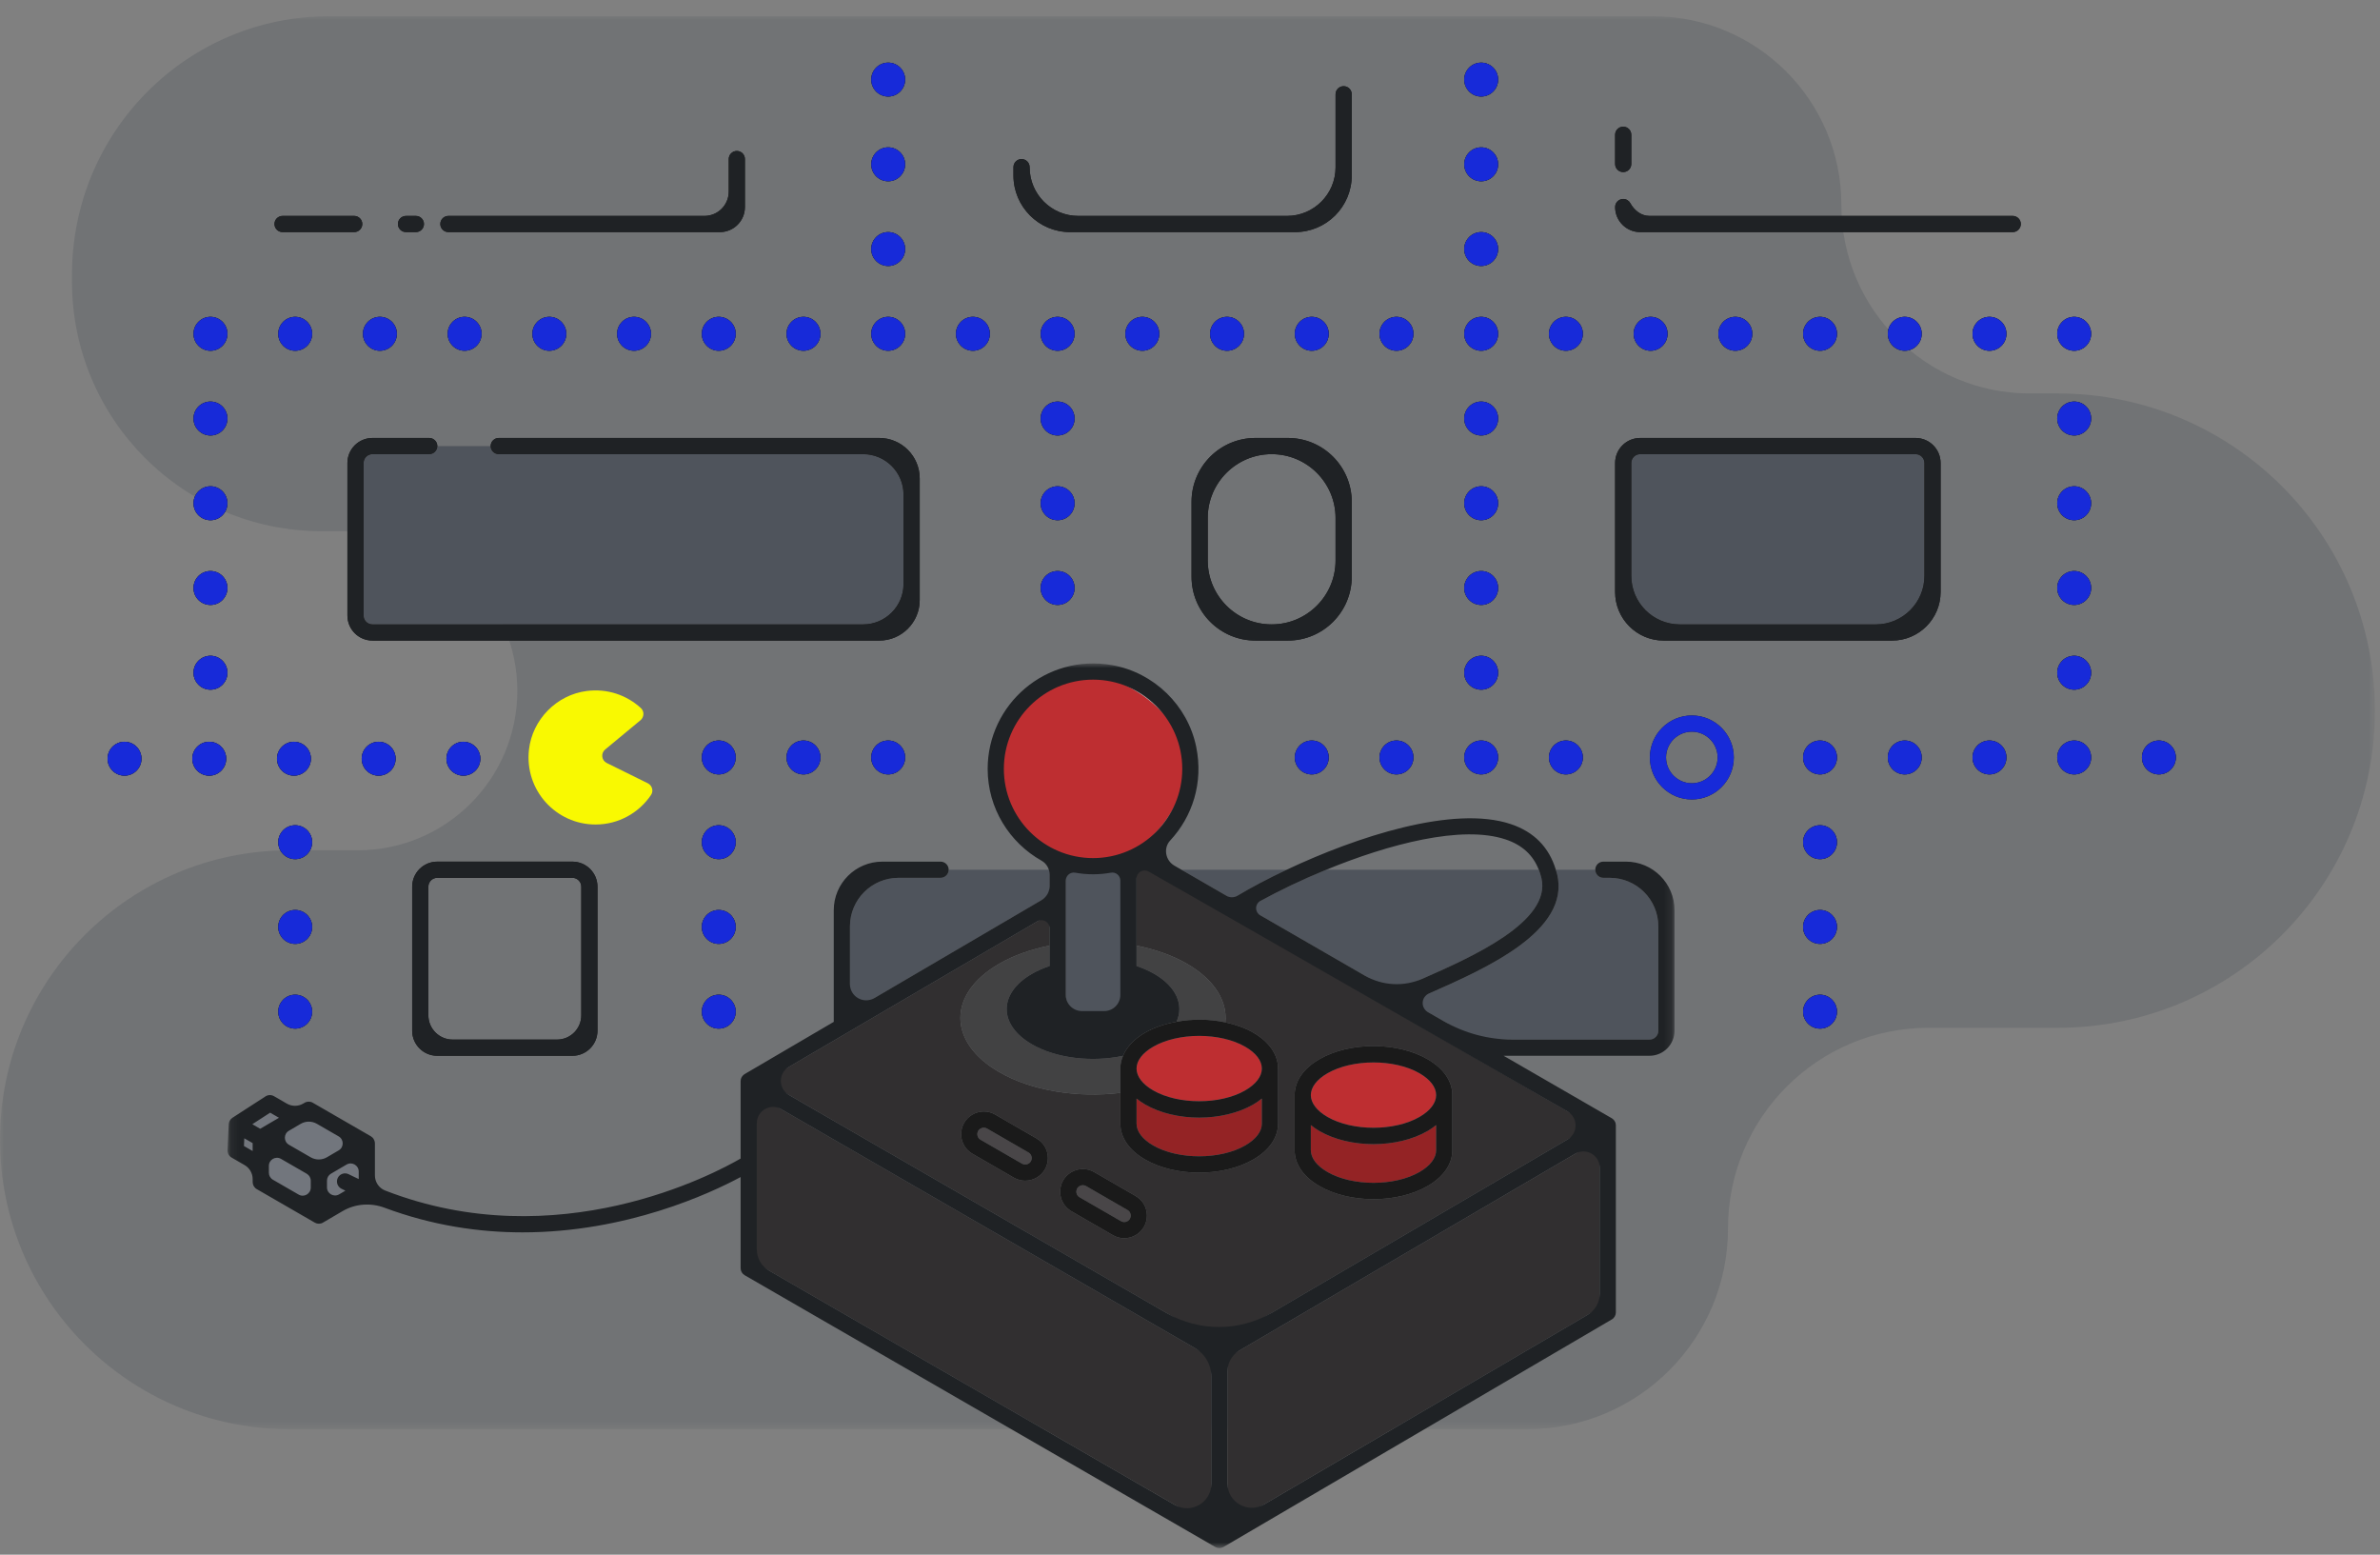 <svg width="294" height="192" viewBox="0 0 294 192" fill="none" xmlns="http://www.w3.org/2000/svg">
<rect x="0" y="0" width="294" height="192" fill="#808080" stroke="none"/>
<mask id="mask0" mask-type="alpha" maskUnits="userSpaceOnUse" x="0" y="2" width="294" height="175">
<path d="M0 176.502V2.001H293.368V176.502H0Z" fill="white"/>
</mask>
<g mask="url(#mask0)">
<path fill-rule="evenodd" clip-rule="evenodd" d="M227.462 25.298C227.462 38.163 237.892 48.594 250.758 48.594H254.201C275.832 48.594 293.368 66.129 293.368 87.761C293.368 109.393 275.832 126.929 254.201 126.929H238.241C224.552 126.929 213.455 138.027 213.455 151.715C213.455 165.404 202.358 176.502 188.668 176.502H35.745C16.004 176.502 -0 160.498 -0 140.757C-0 121.016 16.004 105.012 35.745 105.012H44.2C55.083 105.012 63.906 96.19 63.906 85.306C63.906 74.422 55.083 65.6 44.199 65.6L39.74 65.601C22.703 65.602 8.892 51.791 8.892 34.754V33.956C8.892 16.237 23.124 2 40.687 2.001C80.961 2.002 168.428 2.002 204.17 2.002C217.036 2.002 227.462 12.432 227.462 25.298Z" fill="#4F545C" fill-opacity="0.3"/>
</g>
<path fill-rule="evenodd" clip-rule="evenodd" d="M236.63 56.089H202.608C202.004 56.089 201.515 56.578 201.515 57.182V71.111C201.515 74.425 204.201 77.111 207.515 77.111H231.723C235.037 77.111 237.723 74.425 237.723 71.111V57.182C237.723 56.578 237.234 56.089 236.63 56.089ZM158.944 107.412H145.945L152.198 111.021C153.95 109.933 156.28 108.67 158.944 107.412ZM176.538 122.693C175.688 123.067 174.907 123.413 174.214 123.732L182.275 128.387H203.76C204.364 128.387 204.852 127.897 204.852 127.294V114.412C204.852 111.097 202.166 108.412 198.852 108.412H198.064C197.512 108.412 197.064 107.964 197.064 107.412H192.189C192.243 107.59 192.305 107.76 192.35 107.947C194.047 114.983 183.511 119.623 176.538 122.693Z" fill="#4F545C"/>
<path fill-rule="evenodd" clip-rule="evenodd" d="M175.731 120.863C181.708 118.231 191.71 113.827 190.405 108.416C190.32 108.06 190.209 107.73 190.085 107.412H163.832C160.077 108.952 156.659 110.667 154.156 112.152L172.12 122.524C173.085 122.032 174.315 121.486 175.731 120.863ZM116.19 108.412H110.994C107.681 108.412 104.994 111.098 104.994 114.412V125.027L129.655 110.579V107.412H117.19C117.19 107.965 116.742 108.412 116.19 108.412ZM53.022 56.089H46.009C45.405 56.089 44.916 56.578 44.916 57.182V76.018C44.916 76.621 45.406 77.111 46.01 77.111H106.611C109.373 77.111 111.611 74.872 111.611 72.111V61.089C111.611 58.327 109.373 56.089 106.611 56.089H61.611C61.059 56.089 60.611 55.642 60.611 55.089V55.088H54.022V55.089C54.022 55.642 53.574 56.089 53.022 56.089Z" fill="#4F545C"/>
<path fill-rule="evenodd" clip-rule="evenodd" d="M33.371 137.414L31.167 138.839L32.144 139.403L34.464 138.044L33.371 137.414Z" fill="#72767D"/>
<path fill-rule="evenodd" clip-rule="evenodd" d="M30.134 141.531L31.213 142.153V141.175L30.177 140.577L30.134 141.531Z" fill="#72767D"/>
<path fill-rule="evenodd" clip-rule="evenodd" d="M33.213 145.408L38.39 148.397V145.243L33.213 142.254V145.408Z" fill="#72767D"/>
<path fill-rule="evenodd" clip-rule="evenodd" d="M40.39 148.384L42.67 147.049C42.502 146.965 42.335 146.887 42.167 146.801C41.676 146.548 41.482 145.946 41.735 145.454C41.987 144.963 42.589 144.77 43.081 145.022C43.493 145.233 43.903 145.416 44.313 145.613V142.942L40.39 145.239V148.384Z" fill="#72767D"/>
<path fill-rule="evenodd" clip-rule="evenodd" d="M38.139 138.21L34.202 140.517L39.386 143.509L43.324 141.202L38.139 138.21Z" fill="#72767D"/>
<path fill-rule="evenodd" clip-rule="evenodd" d="M151.629 188.444L197.607 161.508V140.716L151.629 167.652V188.444Z" fill="#312F30"/>
<path fill-rule="evenodd" clip-rule="evenodd" d="M159.925 135.244C159.925 135.242 159.926 135.241 159.926 135.24C159.927 133.52 161.014 131.948 162.986 130.809C166.732 128.647 172.6 128.647 176.347 130.809C178.321 131.949 179.407 133.523 179.407 135.244V142.042C179.408 143.763 178.321 145.338 176.347 146.477C174.474 147.558 172.07 148.099 169.667 148.099C167.262 148.099 164.859 147.558 162.986 146.477C161.012 145.338 159.925 143.764 159.925 142.043V135.244ZM140.298 152.535C139.858 152.793 139.366 152.922 138.876 152.922C138.393 152.922 137.911 152.797 137.481 152.549L132.359 149.592C131.488 149.088 130.965 148.186 130.962 147.181C130.958 146.174 131.475 145.268 132.343 144.76C133.216 144.248 134.292 144.246 135.16 144.746L140.282 147.703C141.154 148.207 141.676 149.108 141.679 150.114C141.683 151.121 141.166 152.026 140.298 152.535ZM128.066 145.431C127.626 145.688 127.134 145.817 126.643 145.817C126.16 145.817 125.679 145.692 125.248 145.444L120.127 142.487C119.255 141.983 118.733 141.082 118.729 140.076C118.726 139.069 119.242 138.164 120.111 137.655C120.983 137.143 122.06 137.141 122.928 137.641L128.05 140.598C128.921 141.102 129.444 142.004 129.447 143.01C129.45 144.016 128.934 144.922 128.066 145.431ZM140.397 106.8V116.782C142.666 117.236 144.803 117.975 146.615 119.021C150.057 121.009 151.631 123.66 151.37 126.261C152.618 126.529 153.8 126.942 154.819 127.531C156.792 128.671 157.879 130.245 157.879 131.966V138.764C157.879 140.485 156.792 142.059 154.819 143.199C152.946 144.281 150.541 144.822 148.138 144.822C145.734 144.822 143.33 144.281 141.457 143.199C139.484 142.059 138.397 140.484 138.397 138.765V134.968C133.163 135.6 127.5 134.749 123.437 132.403C117.036 128.708 117.036 122.717 123.437 119.021C125.249 117.975 127.386 117.236 129.655 116.782V112.897L94.48 133.506L150.626 165.922L196.618 138.977L140.663 106.672C140.574 106.715 140.487 106.759 140.397 106.8Z" fill="#312F30"/>
<path fill-rule="evenodd" clip-rule="evenodd" d="M93.49 156.046L149.63 188.457V167.656L93.49 135.245V156.046Z" fill="#312F30"/>
<path fill-rule="evenodd" clip-rule="evenodd" d="M123.437 132.403C127.499 134.749 133.163 135.6 138.396 134.967V131.966C138.396 131.423 138.517 130.897 138.727 130.392C134.94 131.2 130.522 130.731 127.481 128.975C123.314 126.57 123.314 122.67 127.481 120.263C128.145 119.881 128.88 119.565 129.655 119.303V116.782C127.386 117.236 125.249 117.975 123.437 119.021C117.036 122.716 117.036 128.708 123.437 132.403ZM145.335 126.186C147.309 125.824 149.419 125.841 151.37 126.26C151.63 123.66 150.057 121.008 146.615 119.021C144.802 117.975 142.666 117.236 140.396 116.782V119.303C141.171 119.565 141.906 119.88 142.57 120.264C145.35 121.869 146.265 124.138 145.335 126.186Z" fill="#424243"/>
<path fill-rule="evenodd" clip-rule="evenodd" d="M131.642 107.422V122.833C131.642 124.089 132.664 125.11 133.92 125.11H136.105C137.361 125.11 138.537 124.089 138.537 122.833V107.422C137.46 107.712 136.18 107.547 135.013 107.547C133.846 107.547 132.719 107.712 131.642 107.422Z" fill="#4F545C"/>
<path fill-rule="evenodd" clip-rule="evenodd" d="M146.045 94.954C146.045 88.879 141.102 83.935 135.026 83.935C128.95 83.935 124.007 88.879 124.007 94.954C124.007 101.03 128.95 105.974 135.026 105.974C141.102 105.974 146.045 101.03 146.045 94.954Z" fill="#B9BBBE"/>
<path fill-rule="evenodd" clip-rule="evenodd" d="M163.985 144.745C167.064 146.522 172.267 146.522 175.346 144.745C176.675 143.978 177.407 143.018 177.407 142.042V138.944C177.086 139.203 176.739 139.452 176.347 139.679C174.474 140.76 172.07 141.301 169.666 141.301C167.262 141.301 164.858 140.76 162.985 139.679C162.592 139.451 162.245 139.203 161.924 138.944V142.043C161.924 143.018 162.656 143.978 163.985 144.745Z" fill="#942325"/>
<path fill-rule="evenodd" clip-rule="evenodd" d="M163.985 137.946C167.064 139.723 172.268 139.723 175.347 137.946C176.675 137.179 177.407 136.219 177.407 135.244C177.407 134.268 176.675 133.308 175.347 132.542C173.807 131.653 171.736 131.209 169.666 131.209C167.595 131.209 165.525 131.653 163.985 132.542C162.656 133.308 161.925 134.268 161.925 135.244C161.925 136.219 162.656 137.179 163.985 137.946Z" fill="#BE2E31"/>
<path d="M146.513 94.382C146.513 99.716 141.137 106.495 135.515 106.495C129.892 106.495 123.152 100.862 123.152 95.527C123.152 90.193 128.528 83.413 134.151 83.413C139.773 83.413 146.513 89.047 146.513 94.382Z" fill="#BE2E31"/>
<path fill-rule="evenodd" clip-rule="evenodd" d="M148.138 138.023C145.734 138.023 143.33 137.482 141.457 136.401C141.065 136.173 140.718 135.925 140.397 135.667V138.764C140.397 139.74 141.128 140.7 142.457 141.466C145.535 143.246 150.738 143.246 153.819 141.466C155.148 140.7 155.879 139.74 155.879 138.763V135.667C155.558 135.925 155.211 136.173 154.819 136.401C152.946 137.482 150.542 138.023 148.138 138.023Z" fill="#942325"/>
<path fill-rule="evenodd" clip-rule="evenodd" d="M142.456 129.263C141.127 130.03 140.396 130.99 140.396 131.965C140.396 132.941 141.127 133.901 142.456 134.668C145.536 136.446 150.738 136.448 153.818 134.668C155.146 133.901 155.878 132.941 155.878 131.965C155.878 130.99 155.146 130.03 153.818 129.263C152.278 128.374 150.207 127.929 148.137 127.929C146.066 127.929 143.996 128.374 142.456 129.263Z" fill="#BE2E31"/>
<path fill-rule="evenodd" clip-rule="evenodd" d="M127.049 142.331L121.928 139.374C121.805 139.303 121.668 139.268 121.53 139.268C121.391 139.268 121.253 139.304 121.129 139.376C120.766 139.589 120.728 139.932 120.729 140.069C120.729 140.207 120.769 140.549 121.126 140.755L126.247 143.712C126.494 143.855 126.801 143.854 127.047 143.709C127.41 143.497 127.447 143.154 127.446 143.017C127.446 142.879 127.406 142.537 127.049 142.331ZM139.282 149.435L134.161 146.478C134.038 146.407 133.901 146.372 133.763 146.372C133.624 146.372 133.485 146.408 133.361 146.481C132.998 146.693 132.961 147.036 132.962 147.173C132.962 147.311 133.002 147.653 133.359 147.859L138.48 150.816C138.727 150.96 139.033 150.958 139.28 150.814C139.642 150.601 139.68 150.258 139.679 150.121C139.679 149.983 139.639 149.641 139.282 149.435Z" fill="#494648"/>
<mask id="mask1" mask-type="alpha" maskUnits="userSpaceOnUse" x="28" y="81" width="179" height="111">
<path d="M28.107 191.189H206.853V81.936H28.107V191.189Z" fill="white"/>
</mask>
<g mask="url(#mask1)">
<path fill-rule="evenodd" clip-rule="evenodd" d="M193.627 137.261C194.96 138.026 194.967 139.944 193.642 140.72L157.148 162.099C153.116 164.462 148.125 164.478 144.077 162.141L97.457 135.225C96.128 134.457 96.123 132.542 97.446 131.767L128.149 113.78C128.816 113.389 129.655 113.869 129.655 114.642V116.782V119.303C128.88 119.565 128.145 119.88 127.481 120.264C123.314 122.669 123.314 126.57 127.481 128.975C130.522 130.731 134.94 131.199 138.726 130.392C139.182 129.297 140.106 128.311 141.456 127.531C142.59 126.875 143.929 126.444 145.335 126.186C146.265 124.138 145.35 121.868 142.57 120.264C141.906 119.88 141.171 119.565 140.396 119.303V116.782V108.499C140.396 107.735 141.22 107.253 141.885 107.629C149.411 111.892 183.308 131.339 193.627 137.261ZM197.607 144.205V159.788C197.607 160.854 197.043 161.838 196.124 162.377L156.146 185.797C154.146 186.969 151.629 185.527 151.629 183.209V169.371C151.629 168.306 152.193 167.321 153.112 166.782L194.596 142.48C195.929 141.698 197.607 142.66 197.607 144.205ZM149.629 183.26C149.629 185.57 147.129 187.013 145.129 185.858L94.989 156.91C94.061 156.375 93.489 155.385 93.489 154.313V138.708C93.489 137.168 95.156 136.206 96.489 136.976L147.629 166.5C148.867 167.215 149.629 168.535 149.629 169.965V183.26ZM138.396 122.868C138.396 123.973 137.501 124.868 136.396 124.868H133.655C132.55 124.868 131.655 123.973 131.655 122.868V108.754C131.655 108.134 132.212 107.666 132.823 107.776C133.539 107.903 134.273 107.973 135.025 107.973C135.777 107.973 136.512 107.903 137.228 107.776C137.839 107.666 138.396 108.134 138.396 108.754V122.868ZM124.006 94.954C124.006 88.879 128.95 83.936 135.025 83.936C141.101 83.936 146.044 88.879 146.044 94.954C146.044 101.03 141.101 105.973 135.025 105.973C128.95 105.973 124.006 101.03 124.006 94.954ZM155.674 111.284C157.967 110.022 160.789 108.659 163.832 107.411C171.516 104.259 180.588 101.847 186.009 103.676C188.038 104.361 189.375 105.591 190.085 107.411C190.209 107.73 190.32 108.06 190.405 108.415C191.71 113.826 181.708 118.231 175.731 120.863L175.689 120.881C173.402 121.888 170.772 121.744 168.607 120.495L155.666 113.024C154.993 112.635 154.994 111.659 155.674 111.284ZM44.313 145.612C43.902 145.416 43.492 145.232 43.081 145.021C42.589 144.769 41.987 144.962 41.734 145.453C41.482 145.945 41.676 146.547 42.167 146.8C42.335 146.886 42.502 146.964 42.669 147.047L41.895 147.501C41.229 147.892 40.39 147.411 40.39 146.639V145.812C40.39 145.456 40.578 145.128 40.884 144.948L42.807 143.823C43.474 143.432 44.313 143.912 44.313 144.685V145.612ZM38.378 142.926L35.691 141.375C35.027 140.991 35.023 140.033 35.686 139.647L37.136 138.797C37.756 138.434 38.524 138.431 39.147 138.79L41.834 140.341C42.498 140.725 42.502 141.683 41.839 142.071L40.389 142.92C39.769 143.283 39.001 143.285 38.378 142.926ZM38.39 146.664C38.39 147.434 37.556 147.915 36.89 147.531L33.712 145.696C33.403 145.517 33.212 145.187 33.212 144.83V143.986C33.212 143.216 34.046 142.735 34.712 143.119L37.89 144.953C38.199 145.133 38.39 145.463 38.39 145.82V146.664ZM31.167 138.838L33.371 137.413L34.463 138.043L32.144 139.403L31.167 138.838ZM31.212 142.153L30.133 141.531L30.176 140.576L31.212 141.174V142.153ZM200.853 106.411H198.063C197.511 106.411 197.063 106.859 197.063 107.411C197.063 107.964 197.511 108.411 198.063 108.411H198.853C202.166 108.411 204.853 111.098 204.853 114.411V127.294C204.853 127.898 204.363 128.387 203.76 128.387H186.831C183.846 128.387 180.915 127.601 178.331 126.11L176.382 124.985C175.475 124.46 175.547 123.128 176.506 122.706L176.537 122.693C183.51 119.622 194.047 114.983 192.35 107.947C192.305 107.76 192.242 107.59 192.189 107.411C191.36 104.647 189.508 102.746 186.648 101.782C179.562 99.389 167.534 103.355 158.943 107.411C156.594 108.521 154.503 109.635 152.84 110.629C152.439 110.869 151.946 110.876 151.542 110.643L145.945 107.411L145.072 106.907C143.96 106.265 143.679 104.739 144.555 103.798C147.28 100.87 148.68 96.698 147.765 92.228C146.717 87.106 142.537 83.055 137.39 82.145C129.175 80.691 122.006 87.001 122.006 94.954C122.006 99.823 124.699 104.067 128.669 106.298C129.286 106.645 129.655 107.309 129.655 108.017V109.432C129.655 110.142 129.278 110.799 128.666 111.157L108.005 123.262C106.671 124.043 104.994 123.082 104.994 121.536V114.411C104.994 111.098 107.68 108.411 110.994 108.411H116.189C116.742 108.411 117.189 107.964 117.189 107.411C117.189 106.859 116.742 106.411 116.189 106.411H108.994C105.68 106.411 102.994 109.098 102.994 112.411V126.198L91.984 132.649C91.98 132.651 91.978 132.655 91.975 132.657C91.875 132.717 91.794 132.795 91.722 132.883C91.704 132.906 91.686 132.927 91.67 132.951C91.606 133.045 91.553 133.145 91.523 133.256C91.522 133.262 91.523 133.268 91.521 133.274C91.502 133.351 91.489 133.43 91.489 133.512V143.078C88.327 144.918 68.879 155.322 47.569 147.025C46.807 146.729 46.313 145.979 46.313 145.162V141.196V141.194V141.193C46.313 141.072 46.283 140.957 46.242 140.847C46.232 140.821 46.222 140.797 46.21 140.772C46.16 140.665 46.097 140.566 46.012 140.483C46.01 140.481 46.01 140.479 46.008 140.478C46.002 140.472 45.994 140.47 45.988 140.464C45.934 140.414 45.877 140.366 45.813 140.329L38.635 136.185C38.324 136.006 37.94 136.007 37.63 136.189L37.452 136.292C36.832 136.656 36.065 136.658 35.441 136.299L33.841 135.375C33.516 135.188 33.113 135.198 32.798 135.402L28.708 138.047C28.681 138.065 28.661 138.088 28.636 138.108C28.602 138.134 28.568 138.159 28.539 138.19C28.509 138.22 28.485 138.254 28.46 138.287C28.434 138.321 28.408 138.354 28.387 138.391C28.366 138.427 28.351 138.465 28.335 138.503C28.318 138.543 28.301 138.582 28.29 138.623C28.279 138.664 28.274 138.705 28.268 138.747C28.264 138.78 28.253 138.809 28.252 138.842L28.108 142.048C28.092 142.421 28.284 142.773 28.608 142.959L30.212 143.885C30.831 144.242 31.212 144.903 31.212 145.617V145.985C31.212 146.342 31.403 146.672 31.712 146.851L38.89 150.995C39.044 151.084 39.217 151.129 39.39 151.129C39.565 151.129 39.739 151.083 39.895 150.991L42.316 149.573C43.889 148.651 45.791 148.516 47.5 149.153C53.428 151.362 59.208 152.196 64.55 152.196C77.409 152.196 87.728 147.383 91.489 145.364V156.622C91.489 156.98 91.68 157.31 91.989 157.489L150.129 191.055C150.131 191.056 150.133 191.056 150.134 191.057C150.187 191.086 150.244 191.106 150.301 191.125C150.326 191.134 150.349 191.149 150.375 191.156C150.439 191.172 150.506 191.177 150.572 191.181C150.591 191.182 150.61 191.189 150.629 191.189H150.63C150.753 191.189 150.876 191.157 150.995 191.11C151.04 191.092 151.086 191.079 151.129 191.055C151.13 191.054 151.13 191.053 151.131 191.053C151.132 191.053 151.133 191.052 151.134 191.052L199.112 162.945C199.419 162.765 199.607 162.436 199.607 162.081V138.971C199.607 138.885 199.595 138.801 199.574 138.719C199.573 138.716 199.573 138.713 199.572 138.71C199.543 138.6 199.489 138.5 199.424 138.407C199.407 138.382 199.389 138.36 199.37 138.336C199.298 138.25 199.217 138.172 199.118 138.114C199.113 138.112 199.111 138.107 199.107 138.105L185.74 130.387H203.759C205.468 130.387 206.853 129.002 206.853 127.293V112.411C206.853 109.098 204.166 106.411 200.853 106.411Z" fill="#1F2225"/>
</g>
<path fill-rule="evenodd" clip-rule="evenodd" d="M71.806 125.388V109.505C71.806 108.901 71.317 108.412 70.713 108.412H54.01C53.406 108.412 52.916 108.901 52.916 109.505V125.388C52.916 127.044 54.26 128.388 55.916 128.388H68.806C70.463 128.388 71.806 127.044 71.806 125.388ZM50.916 127.295V109.505C50.916 107.8 52.303 106.412 54.01 106.412H70.713C72.419 106.412 73.806 107.8 73.806 109.505V127.295C73.806 129 72.419 130.388 70.713 130.388H54.01C52.303 130.388 50.916 129 50.916 127.295ZM159.948 93.546C159.948 92.39 160.885 91.453 162.041 91.453C163.197 91.453 164.134 92.39 164.134 93.546C164.134 94.702 163.197 95.639 162.041 95.639C160.885 95.639 159.948 94.702 159.948 93.546ZM174.598 93.545C174.598 94.701 173.661 95.638 172.505 95.638C171.349 95.638 170.412 94.701 170.412 93.545C170.412 92.389 171.349 91.452 172.505 91.452C173.661 91.452 174.598 92.389 174.598 93.545ZM141.111 43.315C139.955 43.315 139.018 42.377 139.018 41.222C139.018 40.066 139.955 39.129 141.111 39.129C142.267 39.129 143.204 40.066 143.204 41.222C143.204 42.377 142.267 43.315 141.111 43.315ZM151.576 39.129C152.732 39.129 153.669 40.066 153.669 41.222C153.669 42.377 152.732 43.315 151.576 43.315C150.42 43.315 149.483 42.377 149.483 41.222C149.483 40.066 150.42 39.129 151.576 39.129ZM162.041 39.129C163.197 39.129 164.134 40.066 164.134 41.222C164.134 42.377 163.197 43.315 162.041 43.315C160.885 43.315 159.948 42.377 159.948 41.222C159.948 40.066 160.885 39.129 162.041 39.129ZM174.598 41.222C174.598 42.378 173.661 43.315 172.505 43.315C171.349 43.315 170.412 42.378 170.412 41.222C170.412 40.066 171.349 39.129 172.505 39.129C173.661 39.129 174.598 40.066 174.598 41.222ZM185.063 93.545C185.063 94.701 184.126 95.638 182.97 95.638C181.814 95.638 180.877 94.701 180.877 93.545C180.877 92.389 181.814 91.452 182.97 91.452C184.126 91.452 185.063 92.389 185.063 93.545ZM128.554 72.616C128.554 71.46 129.491 70.523 130.647 70.523C131.803 70.523 132.74 71.46 132.74 72.616C132.74 73.772 131.803 74.71 130.647 74.71C129.491 74.71 128.554 73.772 128.554 72.616ZM128.554 62.152C128.554 60.995 129.491 60.058 130.647 60.058C131.803 60.058 132.74 60.995 132.74 62.152C132.74 63.307 131.803 64.245 130.647 64.245C129.491 64.245 128.554 63.307 128.554 62.152ZM128.554 51.687C128.554 50.53 129.491 49.593 130.647 49.593C131.803 49.593 132.74 50.53 132.74 51.687C132.74 52.842 131.803 53.78 130.647 53.78C129.491 53.78 128.554 52.842 128.554 51.687ZM23.907 83.081C23.907 81.925 24.844 80.988 26 80.988C27.156 80.988 28.093 81.925 28.093 83.081C28.093 84.237 27.156 85.174 26 85.174C24.844 85.174 23.907 84.237 23.907 83.081ZM23.907 72.616C23.907 71.46 24.844 70.523 26 70.523C27.156 70.523 28.093 71.46 28.093 72.616C28.093 73.772 27.156 74.71 26 74.71C24.844 74.71 23.907 73.772 23.907 72.616ZM23.907 62.152C23.907 60.995 24.844 60.058 26 60.058C27.156 60.058 28.093 60.995 28.093 62.152C28.093 63.307 27.156 64.245 26 64.245C24.844 64.245 23.907 63.307 23.907 62.152ZM23.907 51.687C23.907 50.53 24.844 49.593 26 49.593C27.156 49.593 28.093 50.53 28.093 51.687C28.093 52.842 27.156 53.78 26 53.78C24.844 53.78 23.907 52.842 23.907 51.687ZM185.063 83.081C185.063 84.237 184.126 85.174 182.97 85.174C181.814 85.174 180.877 84.237 180.877 83.081C180.877 81.925 181.814 80.987 182.97 80.987C184.126 80.987 185.063 81.925 185.063 83.081ZM185.063 72.616C185.063 73.773 184.126 74.71 182.97 74.71C181.814 74.71 180.877 73.773 180.877 72.616C180.877 71.461 181.814 70.523 182.97 70.523C184.126 70.523 185.063 71.461 185.063 72.616ZM185.063 62.152C185.063 63.308 184.126 64.245 182.97 64.245C181.814 64.245 180.877 63.308 180.877 62.152C180.877 60.996 181.814 60.058 182.97 60.058C184.126 60.058 185.063 60.996 185.063 62.152ZM185.063 51.687C185.063 52.843 184.126 53.78 182.97 53.78C181.814 53.78 180.877 52.843 180.877 51.687C180.877 50.531 181.814 49.593 182.97 49.593C184.126 49.593 185.063 50.531 185.063 51.687ZM254.129 83.081C254.129 81.925 255.066 80.988 256.222 80.988C257.378 80.988 258.315 81.925 258.315 83.081C258.315 84.237 257.378 85.174 256.222 85.174C255.066 85.174 254.129 84.237 254.129 83.081ZM254.129 72.616C254.129 71.46 255.066 70.523 256.222 70.523C257.378 70.523 258.315 71.46 258.315 72.616C258.315 73.772 257.378 74.71 256.222 74.71C255.066 74.71 254.129 73.772 254.129 72.616ZM254.129 62.152C254.129 60.995 255.066 60.058 256.222 60.058C257.378 60.058 258.315 60.995 258.315 62.152C258.315 63.307 257.378 64.245 256.222 64.245C255.066 64.245 254.129 63.307 254.129 62.152ZM254.129 51.687C254.129 50.53 255.066 49.593 256.222 49.593C257.378 49.593 258.315 50.53 258.315 51.687C258.315 52.842 257.378 53.78 256.222 53.78C255.066 53.78 254.129 52.842 254.129 51.687ZM67.859 43.315C66.703 43.315 65.766 42.377 65.766 41.222C65.766 40.066 66.703 39.129 67.859 39.129C69.015 39.129 69.952 40.066 69.952 41.222C69.952 42.377 69.015 43.315 67.859 43.315ZM78.323 43.315C77.167 43.315 76.23 42.377 76.23 41.222C76.23 40.066 77.167 39.129 78.323 39.129C79.479 39.129 80.416 40.066 80.416 41.222C80.416 42.377 79.479 43.315 78.323 43.315ZM88.788 43.315C87.632 43.315 86.695 42.377 86.695 41.222C86.695 40.066 87.632 39.129 88.788 39.129C89.944 39.129 90.881 40.066 90.881 41.222C90.881 42.377 89.944 43.315 88.788 43.315ZM101.346 41.222C101.346 42.378 100.409 43.315 99.253 43.315C98.097 43.315 97.16 42.378 97.16 41.222C97.16 40.066 98.097 39.129 99.253 39.129C100.409 39.129 101.346 40.066 101.346 41.222ZM111.81 41.222C111.81 42.378 110.873 43.315 109.717 43.315C108.561 43.315 107.624 42.378 107.624 41.222C107.624 40.066 108.561 39.129 109.717 39.129C110.873 39.129 111.81 40.066 111.81 41.222ZM122.275 41.222C122.275 42.378 121.338 43.315 120.182 43.315C119.026 43.315 118.089 42.378 118.089 41.222C118.089 40.066 119.026 39.129 120.182 39.129C121.338 39.129 122.275 40.066 122.275 41.222ZM128.554 41.223C128.554 40.067 129.491 39.13 130.647 39.13C131.803 39.13 132.74 40.067 132.74 41.223C132.74 42.378 131.803 43.316 130.647 43.316C129.491 43.316 128.554 42.378 128.554 41.223ZM57.394 43.315C56.238 43.315 55.301 42.377 55.301 41.222C55.301 40.066 56.238 39.129 57.394 39.129C58.55 39.129 59.487 40.066 59.487 41.222C59.487 42.377 58.55 43.315 57.394 43.315ZM49.023 41.222C49.023 42.378 48.086 43.315 46.93 43.315C45.774 43.315 44.837 42.378 44.837 41.222C44.837 40.066 45.774 39.129 46.93 39.129C48.086 39.129 49.023 40.066 49.023 41.222ZM34.372 41.223C34.372 40.067 35.309 39.13 36.465 39.13C37.621 39.13 38.558 40.067 38.558 41.223C38.558 42.378 37.621 43.316 36.465 43.316C35.309 43.316 34.372 42.378 34.372 41.223ZM23.907 41.223C23.907 40.067 24.844 39.13 26 39.13C27.156 39.13 28.093 40.067 28.093 41.223C28.093 42.378 27.156 43.316 26 43.316C24.844 43.316 23.907 42.378 23.907 41.223ZM214.364 39.129C215.52 39.129 216.457 40.066 216.457 41.222C216.457 42.377 215.52 43.315 214.364 43.315C213.208 43.315 212.271 42.377 212.271 41.222C212.271 40.066 213.208 39.129 214.364 39.129ZM224.829 39.129C225.985 39.129 226.922 40.066 226.922 41.222C226.922 42.377 225.985 43.315 224.829 43.315C223.673 43.315 222.736 42.377 222.736 41.222C222.736 40.066 223.673 39.129 224.829 39.129ZM235.293 39.129C236.449 39.129 237.386 40.066 237.386 41.222C237.386 42.377 236.449 43.315 235.293 43.315C234.137 43.315 233.2 42.377 233.2 41.222C233.2 40.066 234.137 39.129 235.293 39.129ZM243.665 41.223C243.665 40.067 244.602 39.13 245.758 39.13C246.914 39.13 247.851 40.067 247.851 41.223C247.851 42.378 246.914 43.316 245.758 43.316C244.602 43.316 243.665 42.378 243.665 41.223ZM254.129 41.223C254.129 40.067 255.066 39.13 256.222 39.13C257.378 39.13 258.315 40.067 258.315 41.223C258.315 42.378 257.378 43.316 256.222 43.316C255.066 43.316 254.129 42.378 254.129 41.223ZM203.899 39.129C205.055 39.129 205.992 40.066 205.992 41.222C205.992 42.377 205.055 43.315 203.899 43.315C202.743 43.315 201.806 42.377 201.806 41.222C201.806 40.066 202.743 39.129 203.899 39.129ZM195.528 41.222C195.528 42.378 194.591 43.315 193.435 43.315C192.279 43.315 191.342 42.378 191.342 41.222C191.342 40.066 192.279 39.129 193.435 39.129C194.591 39.129 195.528 40.066 195.528 41.222ZM185.063 41.222C185.063 42.378 184.126 43.315 182.97 43.315C181.814 43.315 180.877 42.378 180.877 41.222C180.877 40.066 181.814 39.129 182.97 39.129C184.126 39.129 185.063 40.066 185.063 41.222ZM111.81 30.757C111.81 31.913 110.873 32.85 109.717 32.85C108.561 32.85 107.624 31.913 107.624 30.757C107.624 29.601 108.561 28.664 109.717 28.664C110.873 28.664 111.81 29.601 111.81 30.757ZM111.81 20.292C111.81 21.448 110.873 22.385 109.717 22.385C108.561 22.385 107.624 21.448 107.624 20.292C107.624 19.136 108.561 18.199 109.717 18.199C110.873 18.199 111.81 19.136 111.81 20.292ZM185.063 30.757C185.063 31.913 184.126 32.85 182.97 32.85C181.814 32.85 180.877 31.913 180.877 30.757C180.877 29.601 181.814 28.664 182.97 28.664C184.126 28.664 185.063 29.601 185.063 30.757ZM185.063 20.292C185.063 21.448 184.126 22.385 182.97 22.385C181.814 22.385 180.877 21.448 180.877 20.292C180.877 19.136 181.814 18.199 182.97 18.199C184.126 18.199 185.063 19.136 185.063 20.292ZM111.81 9.828C111.81 10.984 110.873 11.921 109.717 11.921C108.561 11.921 107.624 10.984 107.624 9.828C107.624 8.673 108.561 7.735 109.717 7.735C110.873 7.735 111.81 8.673 111.81 9.828ZM185.063 9.828C185.063 10.984 184.126 11.921 182.97 11.921C181.814 11.921 180.877 10.984 180.877 9.828C180.877 8.673 181.814 7.735 182.97 7.735C184.126 7.735 185.063 8.673 185.063 9.828ZM195.528 93.545C195.528 94.701 194.591 95.638 193.435 95.638C192.279 95.638 191.342 94.701 191.342 93.545C191.342 92.389 192.279 91.452 193.435 91.452C194.591 91.452 195.528 92.389 195.528 93.545ZM205.806 93.545C205.806 95.302 207.236 96.732 208.992 96.732C210.749 96.732 212.178 95.302 212.178 93.545C212.178 91.789 210.749 90.36 208.992 90.36C207.236 90.36 205.806 91.789 205.806 93.545ZM203.806 93.545C203.806 90.686 206.133 88.36 208.992 88.36C211.851 88.36 214.178 90.686 214.178 93.545C214.178 96.405 211.851 98.732 208.992 98.732C206.133 98.732 203.806 96.405 203.806 93.545ZM222.735 93.546C222.735 92.39 223.672 91.453 224.828 91.453C225.984 91.453 226.921 92.39 226.921 93.546C226.921 94.702 225.984 95.639 224.828 95.639C223.672 95.639 222.735 94.702 222.735 93.546ZM222.735 104.011C222.735 102.855 223.672 101.918 224.828 101.918C225.984 101.918 226.921 102.855 226.921 104.011C226.921 105.167 225.984 106.104 224.828 106.104C223.672 106.104 222.735 105.167 222.735 104.011ZM222.735 114.476C222.735 113.32 223.672 112.383 224.828 112.383C225.984 112.383 226.921 113.32 226.921 114.476C226.921 115.632 225.984 116.569 224.828 116.569C223.672 116.569 222.735 115.632 222.735 114.476ZM222.735 124.94C222.735 123.784 223.672 122.847 224.828 122.847C225.984 122.847 226.921 123.784 226.921 124.94C226.921 126.095 225.984 127.033 224.828 127.033C223.672 127.033 222.735 126.095 222.735 124.94ZM233.2 93.546C233.2 92.39 234.137 91.453 235.293 91.453C236.449 91.453 237.386 92.39 237.386 93.546C237.386 94.702 236.449 95.639 235.293 95.639C234.137 95.639 233.2 94.702 233.2 93.546ZM109.717 95.639C108.561 95.639 107.624 94.702 107.624 93.546C107.624 92.39 108.561 91.453 109.717 91.453C110.873 91.453 111.81 92.39 111.81 93.546C111.81 94.702 110.873 95.639 109.717 95.639ZM99.253 95.639C98.097 95.639 97.16 94.702 97.16 93.546C97.16 92.39 98.097 91.453 99.253 91.453C100.409 91.453 101.346 92.39 101.346 93.546C101.346 94.702 100.409 95.639 99.253 95.639ZM86.695 93.546C86.695 92.39 87.632 91.453 88.788 91.453C89.944 91.453 90.881 92.39 90.881 93.546C90.881 94.702 89.944 95.639 88.788 95.639C87.632 95.639 86.695 94.702 86.695 93.546ZM264.594 93.546C264.594 92.39 265.531 91.453 266.687 91.453C267.843 91.453 268.78 92.39 268.78 93.546C268.78 94.702 267.843 95.639 266.687 95.639C265.531 95.639 264.594 94.702 264.594 93.546ZM254.129 93.546C254.129 92.39 255.066 91.453 256.222 91.453C257.378 91.453 258.315 92.39 258.315 93.546C258.315 94.702 257.378 95.639 256.222 95.639C255.066 95.639 254.129 94.702 254.129 93.546ZM243.665 93.546C243.665 92.39 244.602 91.453 245.758 91.453C246.914 91.453 247.851 92.39 247.851 93.546C247.851 94.702 246.914 95.639 245.758 95.639C244.602 95.639 243.665 94.702 243.665 93.546ZM13.289 93.699C13.289 92.543 14.226 91.606 15.382 91.606C16.538 91.606 17.475 92.543 17.475 93.699C17.475 94.855 16.538 95.792 15.382 95.792C14.226 95.792 13.289 94.855 13.289 93.699ZM23.754 93.699C23.754 92.543 24.691 91.606 25.847 91.606C27.003 91.606 27.94 92.543 27.94 93.699C27.94 94.855 27.003 95.792 25.847 95.792C24.691 95.792 23.754 94.855 23.754 93.699ZM38.404 93.699C38.404 94.855 37.467 95.792 36.311 95.792C35.155 95.792 34.218 94.855 34.218 93.699C34.218 92.543 35.155 91.606 36.311 91.606C37.467 91.606 38.404 92.543 38.404 93.699ZM46.776 95.792C45.62 95.792 44.683 94.855 44.683 93.699C44.683 92.543 45.62 91.606 46.776 91.606C47.932 91.606 48.869 92.543 48.869 93.699C48.869 94.855 47.932 95.792 46.776 95.792ZM86.695 104.011C86.695 102.855 87.632 101.918 88.788 101.918C89.944 101.918 90.881 102.855 90.881 104.011C90.881 105.167 89.944 106.104 88.788 106.104C87.632 106.104 86.695 105.167 86.695 104.011ZM86.695 114.476C86.695 113.32 87.632 112.383 88.788 112.383C89.944 112.383 90.881 113.32 90.881 114.476C90.881 115.632 89.944 116.569 88.788 116.569C87.632 116.569 86.695 115.632 86.695 114.476ZM86.695 124.94C86.695 123.784 87.632 122.847 88.788 122.847C89.944 122.847 90.881 123.784 90.881 124.94C90.881 126.095 89.944 127.033 88.788 127.033C87.632 127.033 86.695 126.095 86.695 124.94ZM34.372 104.011C34.372 102.855 35.309 101.918 36.465 101.918C37.621 101.918 38.558 102.855 38.558 104.011C38.558 105.167 37.621 106.104 36.465 106.104C35.309 106.104 34.372 105.167 34.372 104.011ZM34.372 114.476C34.372 113.32 35.309 112.383 36.465 112.383C37.621 112.383 38.558 113.32 38.558 114.476C38.558 115.632 37.621 116.569 36.465 116.569C35.309 116.569 34.372 115.632 34.372 114.476ZM34.372 124.94C34.372 123.784 35.309 122.847 36.465 122.847C37.621 122.847 38.558 123.784 38.558 124.94C38.558 126.095 37.621 127.033 36.465 127.033C35.309 127.033 34.372 126.095 34.372 124.94ZM57.241 91.606C58.397 91.606 59.334 92.543 59.334 93.699C59.334 94.855 58.397 95.792 57.241 95.792C56.085 95.792 55.148 94.855 55.148 93.699C55.148 92.543 56.085 91.606 57.241 91.606ZM42.916 76.017V57.181C42.916 55.473 44.301 54.088 46.009 54.088H53.022C53.574 54.088 54.022 54.535 54.022 55.087V55.088C54.022 55.641 53.574 56.088 53.022 56.088H46.009C45.405 56.088 44.916 56.577 44.916 57.181V76.018C44.916 76.621 45.405 77.111 46.009 77.111H106.611C109.373 77.111 111.611 74.871 111.611 72.111V61.088C111.611 58.327 109.373 56.088 106.611 56.088H61.611C61.059 56.088 60.611 55.641 60.611 55.088V55.087C60.611 54.535 61.059 54.088 61.611 54.088H108.611C111.373 54.088 113.611 56.327 113.611 59.088V74.111C113.611 76.871 111.373 79.111 108.611 79.111H46.01C44.301 79.111 42.916 77.725 42.916 76.017ZM157.091 77.111C161.449 77.111 164.981 73.577 164.981 69.22V63.978C164.981 59.62 161.449 56.088 157.091 56.088H157.082C152.724 56.088 149.191 59.62 149.191 63.978V69.22C149.191 73.577 152.724 77.111 157.082 77.111H157.091ZM166.981 61.978V71.22C166.981 75.577 163.449 79.111 159.091 79.111H155.082C150.724 79.111 147.191 75.577 147.191 71.22V61.978C147.191 57.62 150.724 54.088 155.082 54.088H159.091C163.449 54.088 166.981 57.62 166.981 61.978ZM159.981 28.665H132.191C128.325 28.665 125.191 25.53 125.191 21.665V20.643C125.191 20.09 125.639 19.643 126.191 19.643C126.743 19.643 127.191 20.09 127.191 20.643V20.665C127.191 23.978 129.878 26.665 133.191 26.665H158.981C162.295 26.665 164.981 23.978 164.981 20.665V11.643C164.981 11.09 165.428 10.643 165.981 10.643C166.533 10.643 166.981 11.09 166.981 11.643V21.665C166.981 25.53 163.847 28.665 159.981 28.665ZM231.722 77.111C235.036 77.111 237.722 74.424 237.722 71.111V57.181C237.722 56.578 237.233 56.089 236.629 56.089H202.607C202.003 56.089 201.514 56.578 201.514 57.181V71.111C201.514 74.424 204.201 77.111 207.514 77.111H231.722ZM202.607 54.089H236.629C238.337 54.089 239.722 55.473 239.722 57.181V73.111C239.722 76.424 237.036 79.111 233.722 79.111H205.514C202.201 79.111 199.514 76.424 199.514 73.111V57.181C199.514 55.473 200.899 54.089 202.607 54.089ZM201.514 20.253C201.514 20.806 201.066 21.253 200.514 21.253C199.962 21.253 199.514 20.806 199.514 20.253V16.643C199.514 16.09 199.962 15.643 200.514 15.643C201.066 15.643 201.514 16.09 201.514 16.643V20.253ZM203.772 26.665H248.63C249.182 26.665 249.63 27.112 249.63 27.665C249.63 28.218 249.182 28.665 248.63 28.665H202.608C200.902 28.665 199.515 27.277 199.515 25.572C199.515 25.019 199.963 24.572 200.515 24.572C200.891 24.572 201.219 24.779 201.389 25.087C201.894 25.994 202.733 26.665 203.772 26.665ZM43.754 28.665H34.905C34.353 28.665 33.905 28.218 33.905 27.665C33.905 27.112 34.353 26.665 34.905 26.665H43.754C44.306 26.665 44.754 27.112 44.754 27.665C44.754 28.218 44.306 28.665 43.754 28.665ZM51.373 28.665H50.154C49.602 28.665 49.154 28.218 49.154 27.665C49.154 27.112 49.602 26.665 50.154 26.665H51.373C51.925 26.665 52.373 27.112 52.373 27.665C52.373 28.218 51.925 28.665 51.373 28.665ZM88.928 28.665H55.39C54.838 28.665 54.39 28.218 54.39 27.665C54.39 27.112 54.838 26.665 55.39 26.665H87.02C88.677 26.665 90.02 25.321 90.02 23.665V19.643C90.02 19.09 90.468 18.643 91.02 18.643C91.573 18.643 92.02 19.09 92.02 19.643V25.572C92.02 27.28 90.636 28.665 88.928 28.665ZM162.986 139.678C162.593 139.451 162.246 139.203 161.925 138.944V142.043C161.925 143.018 162.657 143.978 163.986 144.745C167.065 146.522 172.268 146.522 175.347 144.745C176.676 143.978 177.408 143.018 177.407 142.042V138.944C177.087 139.203 176.74 139.452 176.347 139.678C174.474 140.759 172.071 141.3 169.666 141.3C167.262 141.3 164.859 140.759 162.986 139.678ZM169.666 131.209C167.596 131.209 165.525 131.653 163.986 132.542C162.657 133.308 161.925 134.268 161.925 135.244C161.925 136.219 162.657 137.179 163.986 137.946C167.065 139.723 172.268 139.723 175.347 137.946C176.676 137.179 177.407 136.219 177.407 135.244C177.407 134.268 176.676 133.308 175.347 132.542C173.808 131.653 171.737 131.209 169.666 131.209ZM169.667 148.099C167.262 148.099 164.859 147.558 162.986 146.477C161.012 145.338 159.925 143.763 159.925 142.043V135.244C159.925 135.243 159.925 135.242 159.925 135.241C159.926 135.241 159.926 135.24 159.926 135.24C159.927 133.52 161.014 131.948 162.986 130.809C166.732 128.647 172.6 128.647 176.347 130.809C178.321 131.949 179.407 133.523 179.407 135.244V142.042C179.408 143.762 178.321 145.338 176.347 146.477C174.474 147.558 172.07 148.099 169.667 148.099ZM141.456 136.401C141.064 136.174 140.717 135.926 140.396 135.667V138.765C140.396 139.74 141.127 140.7 142.456 141.467C145.535 143.246 150.737 143.246 153.818 141.467C155.147 140.7 155.878 139.74 155.878 138.764V135.667C155.557 135.926 155.21 136.174 154.818 136.401C152.945 137.482 150.541 138.023 148.137 138.023C145.733 138.023 143.329 137.482 141.456 136.401ZM148.137 127.93C146.066 127.93 143.996 128.375 142.456 129.264C141.127 130.03 140.396 130.99 140.396 131.966C140.396 132.941 141.127 133.901 142.456 134.669C145.536 136.446 150.738 136.448 153.818 134.669C155.146 133.901 155.878 132.941 155.878 131.966C155.878 130.99 155.146 130.03 153.818 129.264C152.278 128.375 150.208 127.93 148.137 127.93ZM138.396 131.966C138.396 131.423 138.516 130.897 138.726 130.393C139.182 129.298 140.105 128.312 141.456 127.531C142.59 126.876 143.929 126.444 145.335 126.187C147.309 125.824 149.419 125.842 151.37 126.261C152.617 126.529 153.799 126.942 154.818 127.531C156.791 128.671 157.878 130.245 157.878 131.966V138.764C157.878 140.485 156.792 142.06 154.818 143.199C152.945 144.281 150.541 144.822 148.137 144.822C145.733 144.822 143.329 144.281 141.456 143.199C139.483 142.06 138.396 140.484 138.396 138.765V134.968V131.966ZM126.247 143.712C126.494 143.855 126.801 143.855 127.047 143.709C127.41 143.497 127.447 143.154 127.446 143.017C127.446 142.879 127.406 142.537 127.049 142.331L121.928 139.374C121.805 139.303 121.668 139.268 121.53 139.268C121.391 139.268 121.253 139.304 121.129 139.376C120.766 139.589 120.728 139.932 120.729 140.069C120.729 140.207 120.769 140.549 121.126 140.755L126.247 143.712ZM122.927 137.642L128.049 140.599C128.921 141.103 129.443 142.004 129.446 143.01C129.45 144.017 128.933 144.922 128.065 145.431C127.625 145.688 127.133 145.817 126.643 145.817C126.16 145.817 125.678 145.692 125.248 145.444L120.126 142.487C119.255 141.983 118.732 141.082 118.729 140.076C118.725 139.069 119.242 138.164 120.11 137.655C120.983 137.144 122.059 137.142 122.927 137.642ZM138.48 150.816C138.727 150.96 139.033 150.959 139.279 150.814C139.642 150.601 139.679 150.258 139.679 150.121C139.678 149.983 139.639 149.641 139.281 149.435L134.16 146.478C134.038 146.407 133.9 146.372 133.763 146.372C133.624 146.372 133.485 146.408 133.361 146.481C132.998 146.693 132.961 147.036 132.961 147.173C132.962 147.311 133.001 147.653 133.359 147.859L138.48 150.816ZM135.16 144.746L140.281 147.703C141.153 148.207 141.675 149.108 141.679 150.114C141.682 151.121 141.166 152.026 140.297 152.535C139.858 152.793 139.366 152.921 138.875 152.921C138.392 152.921 137.911 152.796 137.48 152.548L132.359 149.591C131.487 149.087 130.965 148.186 130.961 147.18C130.958 146.173 131.474 145.268 132.342 144.759C133.216 144.248 134.292 144.246 135.16 144.746Z" fill="#1A1A1A"/>
<path fill-rule="evenodd" clip-rule="evenodd" d="M71.806 125.388V109.505C71.806 108.901 71.317 108.412 70.713 108.412H54.01C53.406 108.412 52.916 108.901 52.916 109.505V125.388C52.916 127.044 54.26 128.388 55.916 128.388H68.806C70.463 128.388 71.806 127.044 71.806 125.388ZM50.916 127.295V109.505C50.916 107.8 52.303 106.412 54.01 106.412H70.713C72.419 106.412 73.806 107.8 73.806 109.505V127.295C73.806 129 72.419 130.388 70.713 130.388H54.01C52.303 130.388 50.916 129 50.916 127.295ZM159.948 93.546C159.948 92.39 160.885 91.453 162.041 91.453C163.197 91.453 164.134 92.39 164.134 93.546C164.134 94.702 163.197 95.639 162.041 95.639C160.885 95.639 159.948 94.702 159.948 93.546ZM174.598 93.545C174.598 94.701 173.661 95.638 172.505 95.638C171.349 95.638 170.412 94.701 170.412 93.545C170.412 92.389 171.349 91.452 172.505 91.452C173.661 91.452 174.598 92.389 174.598 93.545ZM141.111 43.315C139.955 43.315 139.018 42.377 139.018 41.222C139.018 40.066 139.955 39.129 141.111 39.129C142.267 39.129 143.204 40.066 143.204 41.222C143.204 42.377 142.267 43.315 141.111 43.315ZM151.576 39.129C152.732 39.129 153.669 40.066 153.669 41.222C153.669 42.377 152.732 43.315 151.576 43.315C150.42 43.315 149.483 42.377 149.483 41.222C149.483 40.066 150.42 39.129 151.576 39.129ZM162.041 39.129C163.197 39.129 164.134 40.066 164.134 41.222C164.134 42.377 163.197 43.315 162.041 43.315C160.885 43.315 159.948 42.377 159.948 41.222C159.948 40.066 160.885 39.129 162.041 39.129ZM174.598 41.222C174.598 42.378 173.661 43.315 172.505 43.315C171.349 43.315 170.412 42.378 170.412 41.222C170.412 40.066 171.349 39.129 172.505 39.129C173.661 39.129 174.598 40.066 174.598 41.222ZM185.063 93.545C185.063 94.701 184.126 95.638 182.97 95.638C181.814 95.638 180.877 94.701 180.877 93.545C180.877 92.389 181.814 91.452 182.97 91.452C184.126 91.452 185.063 92.389 185.063 93.545ZM128.554 72.616C128.554 71.46 129.491 70.523 130.647 70.523C131.803 70.523 132.74 71.46 132.74 72.616C132.74 73.772 131.803 74.71 130.647 74.71C129.491 74.71 128.554 73.772 128.554 72.616ZM128.554 62.152C128.554 60.995 129.491 60.058 130.647 60.058C131.803 60.058 132.74 60.995 132.74 62.152C132.74 63.307 131.803 64.245 130.647 64.245C129.491 64.245 128.554 63.307 128.554 62.152ZM128.554 51.687C128.554 50.53 129.491 49.593 130.647 49.593C131.803 49.593 132.74 50.53 132.74 51.687C132.74 52.842 131.803 53.78 130.647 53.78C129.491 53.78 128.554 52.842 128.554 51.687ZM23.907 83.081C23.907 81.925 24.844 80.988 26 80.988C27.156 80.988 28.093 81.925 28.093 83.081C28.093 84.237 27.156 85.174 26 85.174C24.844 85.174 23.907 84.237 23.907 83.081ZM23.907 72.616C23.907 71.46 24.844 70.523 26 70.523C27.156 70.523 28.093 71.46 28.093 72.616C28.093 73.772 27.156 74.71 26 74.71C24.844 74.71 23.907 73.772 23.907 72.616ZM23.907 62.152C23.907 60.995 24.844 60.058 26 60.058C27.156 60.058 28.093 60.995 28.093 62.152C28.093 63.307 27.156 64.245 26 64.245C24.844 64.245 23.907 63.307 23.907 62.152ZM23.907 51.687C23.907 50.53 24.844 49.593 26 49.593C27.156 49.593 28.093 50.53 28.093 51.687C28.093 52.842 27.156 53.78 26 53.78C24.844 53.78 23.907 52.842 23.907 51.687ZM185.063 83.081C185.063 84.237 184.126 85.174 182.97 85.174C181.814 85.174 180.877 84.237 180.877 83.081C180.877 81.925 181.814 80.987 182.97 80.987C184.126 80.987 185.063 81.925 185.063 83.081ZM185.063 72.616C185.063 73.773 184.126 74.71 182.97 74.71C181.814 74.71 180.877 73.773 180.877 72.616C180.877 71.461 181.814 70.523 182.97 70.523C184.126 70.523 185.063 71.461 185.063 72.616ZM185.063 62.152C185.063 63.308 184.126 64.245 182.97 64.245C181.814 64.245 180.877 63.308 180.877 62.152C180.877 60.996 181.814 60.058 182.97 60.058C184.126 60.058 185.063 60.996 185.063 62.152ZM185.063 51.687C185.063 52.843 184.126 53.78 182.97 53.78C181.814 53.78 180.877 52.843 180.877 51.687C180.877 50.531 181.814 49.593 182.97 49.593C184.126 49.593 185.063 50.531 185.063 51.687ZM254.129 83.081C254.129 81.925 255.066 80.988 256.222 80.988C257.378 80.988 258.315 81.925 258.315 83.081C258.315 84.237 257.378 85.174 256.222 85.174C255.066 85.174 254.129 84.237 254.129 83.081ZM254.129 72.616C254.129 71.46 255.066 70.523 256.222 70.523C257.378 70.523 258.315 71.46 258.315 72.616C258.315 73.772 257.378 74.71 256.222 74.71C255.066 74.71 254.129 73.772 254.129 72.616ZM254.129 62.152C254.129 60.995 255.066 60.058 256.222 60.058C257.378 60.058 258.315 60.995 258.315 62.152C258.315 63.307 257.378 64.245 256.222 64.245C255.066 64.245 254.129 63.307 254.129 62.152ZM254.129 51.687C254.129 50.53 255.066 49.593 256.222 49.593C257.378 49.593 258.315 50.53 258.315 51.687C258.315 52.842 257.378 53.78 256.222 53.78C255.066 53.78 254.129 52.842 254.129 51.687ZM67.859 43.315C66.703 43.315 65.766 42.377 65.766 41.222C65.766 40.066 66.703 39.129 67.859 39.129C69.015 39.129 69.952 40.066 69.952 41.222C69.952 42.377 69.015 43.315 67.859 43.315ZM78.323 43.315C77.167 43.315 76.23 42.377 76.23 41.222C76.23 40.066 77.167 39.129 78.323 39.129C79.479 39.129 80.416 40.066 80.416 41.222C80.416 42.377 79.479 43.315 78.323 43.315ZM88.788 43.315C87.632 43.315 86.695 42.377 86.695 41.222C86.695 40.066 87.632 39.129 88.788 39.129C89.944 39.129 90.881 40.066 90.881 41.222C90.881 42.377 89.944 43.315 88.788 43.315ZM101.346 41.222C101.346 42.378 100.409 43.315 99.253 43.315C98.097 43.315 97.16 42.378 97.16 41.222C97.16 40.066 98.097 39.129 99.253 39.129C100.409 39.129 101.346 40.066 101.346 41.222ZM111.81 41.222C111.81 42.378 110.873 43.315 109.717 43.315C108.561 43.315 107.624 42.378 107.624 41.222C107.624 40.066 108.561 39.129 109.717 39.129C110.873 39.129 111.81 40.066 111.81 41.222ZM122.275 41.222C122.275 42.378 121.338 43.315 120.182 43.315C119.026 43.315 118.089 42.378 118.089 41.222C118.089 40.066 119.026 39.129 120.182 39.129C121.338 39.129 122.275 40.066 122.275 41.222ZM128.554 41.223C128.554 40.067 129.491 39.13 130.647 39.13C131.803 39.13 132.74 40.067 132.74 41.223C132.74 42.378 131.803 43.316 130.647 43.316C129.491 43.316 128.554 42.378 128.554 41.223ZM57.394 43.315C56.238 43.315 55.301 42.377 55.301 41.222C55.301 40.066 56.238 39.129 57.394 39.129C58.55 39.129 59.487 40.066 59.487 41.222C59.487 42.377 58.55 43.315 57.394 43.315ZM49.023 41.222C49.023 42.378 48.086 43.315 46.93 43.315C45.774 43.315 44.837 42.378 44.837 41.222C44.837 40.066 45.774 39.129 46.93 39.129C48.086 39.129 49.023 40.066 49.023 41.222ZM34.372 41.223C34.372 40.067 35.309 39.13 36.465 39.13C37.621 39.13 38.558 40.067 38.558 41.223C38.558 42.378 37.621 43.316 36.465 43.316C35.309 43.316 34.372 42.378 34.372 41.223ZM23.907 41.223C23.907 40.067 24.844 39.13 26 39.13C27.156 39.13 28.093 40.067 28.093 41.223C28.093 42.378 27.156 43.316 26 43.316C24.844 43.316 23.907 42.378 23.907 41.223ZM214.364 39.129C215.52 39.129 216.457 40.066 216.457 41.222C216.457 42.377 215.52 43.315 214.364 43.315C213.208 43.315 212.271 42.377 212.271 41.222C212.271 40.066 213.208 39.129 214.364 39.129ZM224.829 39.129C225.985 39.129 226.922 40.066 226.922 41.222C226.922 42.377 225.985 43.315 224.829 43.315C223.673 43.315 222.736 42.377 222.736 41.222C222.736 40.066 223.673 39.129 224.829 39.129ZM235.293 39.129C236.449 39.129 237.386 40.066 237.386 41.222C237.386 42.377 236.449 43.315 235.293 43.315C234.137 43.315 233.2 42.377 233.2 41.222C233.2 40.066 234.137 39.129 235.293 39.129ZM243.665 41.223C243.665 40.067 244.602 39.13 245.758 39.13C246.914 39.13 247.851 40.067 247.851 41.223C247.851 42.378 246.914 43.316 245.758 43.316C244.602 43.316 243.665 42.378 243.665 41.223ZM254.129 41.223C254.129 40.067 255.066 39.13 256.222 39.13C257.378 39.13 258.315 40.067 258.315 41.223C258.315 42.378 257.378 43.316 256.222 43.316C255.066 43.316 254.129 42.378 254.129 41.223ZM203.899 39.129C205.055 39.129 205.992 40.066 205.992 41.222C205.992 42.377 205.055 43.315 203.899 43.315C202.743 43.315 201.806 42.377 201.806 41.222C201.806 40.066 202.743 39.129 203.899 39.129ZM195.528 41.222C195.528 42.378 194.591 43.315 193.435 43.315C192.279 43.315 191.342 42.378 191.342 41.222C191.342 40.066 192.279 39.129 193.435 39.129C194.591 39.129 195.528 40.066 195.528 41.222ZM185.063 41.222C185.063 42.378 184.126 43.315 182.97 43.315C181.814 43.315 180.877 42.378 180.877 41.222C180.877 40.066 181.814 39.129 182.97 39.129C184.126 39.129 185.063 40.066 185.063 41.222ZM111.81 30.757C111.81 31.913 110.873 32.85 109.717 32.85C108.561 32.85 107.624 31.913 107.624 30.757C107.624 29.601 108.561 28.664 109.717 28.664C110.873 28.664 111.81 29.601 111.81 30.757ZM111.81 20.292C111.81 21.448 110.873 22.385 109.717 22.385C108.561 22.385 107.624 21.448 107.624 20.292C107.624 19.136 108.561 18.199 109.717 18.199C110.873 18.199 111.81 19.136 111.81 20.292ZM185.063 30.757C185.063 31.913 184.126 32.85 182.97 32.85C181.814 32.85 180.877 31.913 180.877 30.757C180.877 29.601 181.814 28.664 182.97 28.664C184.126 28.664 185.063 29.601 185.063 30.757ZM185.063 20.292C185.063 21.448 184.126 22.385 182.97 22.385C181.814 22.385 180.877 21.448 180.877 20.292C180.877 19.136 181.814 18.199 182.97 18.199C184.126 18.199 185.063 19.136 185.063 20.292ZM111.81 9.828C111.81 10.984 110.873 11.921 109.717 11.921C108.561 11.921 107.624 10.984 107.624 9.828C107.624 8.673 108.561 7.735 109.717 7.735C110.873 7.735 111.81 8.673 111.81 9.828ZM185.063 9.828C185.063 10.984 184.126 11.921 182.97 11.921C181.814 11.921 180.877 10.984 180.877 9.828C180.877 8.673 181.814 7.735 182.97 7.735C184.126 7.735 185.063 8.673 185.063 9.828ZM195.528 93.545C195.528 94.701 194.591 95.638 193.435 95.638C192.279 95.638 191.342 94.701 191.342 93.545C191.342 92.389 192.279 91.452 193.435 91.452C194.591 91.452 195.528 92.389 195.528 93.545ZM222.735 93.546C222.735 92.39 223.672 91.453 224.828 91.453C225.984 91.453 226.921 92.39 226.921 93.546C226.921 94.702 225.984 95.639 224.828 95.639C223.672 95.639 222.735 94.702 222.735 93.546ZM222.735 104.011C222.735 102.855 223.672 101.918 224.828 101.918C225.984 101.918 226.921 102.855 226.921 104.011C226.921 105.167 225.984 106.104 224.828 106.104C223.672 106.104 222.735 105.167 222.735 104.011ZM222.735 114.476C222.735 113.32 223.672 112.383 224.828 112.383C225.984 112.383 226.921 113.32 226.921 114.476C226.921 115.632 225.984 116.569 224.828 116.569C223.672 116.569 222.735 115.632 222.735 114.476ZM222.735 124.94C222.735 123.784 223.672 122.847 224.828 122.847C225.984 122.847 226.921 123.784 226.921 124.94C226.921 126.095 225.984 127.033 224.828 127.033C223.672 127.033 222.735 126.095 222.735 124.94ZM233.2 93.546C233.2 92.39 234.137 91.453 235.293 91.453C236.449 91.453 237.386 92.39 237.386 93.546C237.386 94.702 236.449 95.639 235.293 95.639C234.137 95.639 233.2 94.702 233.2 93.546ZM109.717 95.639C108.561 95.639 107.624 94.702 107.624 93.546C107.624 92.39 108.561 91.453 109.717 91.453C110.873 91.453 111.81 92.39 111.81 93.546C111.81 94.702 110.873 95.639 109.717 95.639ZM99.253 95.639C98.097 95.639 97.16 94.702 97.16 93.546C97.16 92.39 98.097 91.453 99.253 91.453C100.409 91.453 101.346 92.39 101.346 93.546C101.346 94.702 100.409 95.639 99.253 95.639ZM86.695 93.546C86.695 92.39 87.632 91.453 88.788 91.453C89.944 91.453 90.881 92.39 90.881 93.546C90.881 94.702 89.944 95.639 88.788 95.639C87.632 95.639 86.695 94.702 86.695 93.546ZM264.594 93.546C264.594 92.39 265.531 91.453 266.687 91.453C267.843 91.453 268.78 92.39 268.78 93.546C268.78 94.702 267.843 95.639 266.687 95.639C265.531 95.639 264.594 94.702 264.594 93.546ZM254.129 93.546C254.129 92.39 255.066 91.453 256.222 91.453C257.378 91.453 258.315 92.39 258.315 93.546C258.315 94.702 257.378 95.639 256.222 95.639C255.066 95.639 254.129 94.702 254.129 93.546ZM243.665 93.546C243.665 92.39 244.602 91.453 245.758 91.453C246.914 91.453 247.851 92.39 247.851 93.546C247.851 94.702 246.914 95.639 245.758 95.639C244.602 95.639 243.665 94.702 243.665 93.546ZM13.289 93.699C13.289 92.543 14.226 91.606 15.382 91.606C16.538 91.606 17.475 92.543 17.475 93.699C17.475 94.855 16.538 95.792 15.382 95.792C14.226 95.792 13.289 94.855 13.289 93.699ZM23.754 93.699C23.754 92.543 24.691 91.606 25.847 91.606C27.003 91.606 27.94 92.543 27.94 93.699C27.94 94.855 27.003 95.792 25.847 95.792C24.691 95.792 23.754 94.855 23.754 93.699ZM38.404 93.699C38.404 94.855 37.467 95.792 36.311 95.792C35.155 95.792 34.218 94.855 34.218 93.699C34.218 92.543 35.155 91.606 36.311 91.606C37.467 91.606 38.404 92.543 38.404 93.699ZM46.776 95.792C45.62 95.792 44.683 94.855 44.683 93.699C44.683 92.543 45.62 91.606 46.776 91.606C47.932 91.606 48.869 92.543 48.869 93.699C48.869 94.855 47.932 95.792 46.776 95.792ZM86.695 104.011C86.695 102.855 87.632 101.918 88.788 101.918C89.944 101.918 90.881 102.855 90.881 104.011C90.881 105.167 89.944 106.104 88.788 106.104C87.632 106.104 86.695 105.167 86.695 104.011ZM86.695 114.476C86.695 113.32 87.632 112.383 88.788 112.383C89.944 112.383 90.881 113.32 90.881 114.476C90.881 115.632 89.944 116.569 88.788 116.569C87.632 116.569 86.695 115.632 86.695 114.476ZM86.695 124.94C86.695 123.784 87.632 122.847 88.788 122.847C89.944 122.847 90.881 123.784 90.881 124.94C90.881 126.095 89.944 127.033 88.788 127.033C87.632 127.033 86.695 126.095 86.695 124.94ZM34.372 104.011C34.372 102.855 35.309 101.918 36.465 101.918C37.621 101.918 38.558 102.855 38.558 104.011C38.558 105.167 37.621 106.104 36.465 106.104C35.309 106.104 34.372 105.167 34.372 104.011ZM34.372 114.476C34.372 113.32 35.309 112.383 36.465 112.383C37.621 112.383 38.558 113.32 38.558 114.476C38.558 115.632 37.621 116.569 36.465 116.569C35.309 116.569 34.372 115.632 34.372 114.476ZM34.372 124.94C34.372 123.784 35.309 122.847 36.465 122.847C37.621 122.847 38.558 123.784 38.558 124.94C38.558 126.095 37.621 127.033 36.465 127.033C35.309 127.033 34.372 126.095 34.372 124.94ZM57.241 91.606C58.397 91.606 59.334 92.543 59.334 93.699C59.334 94.855 58.397 95.792 57.241 95.792C56.085 95.792 55.148 94.855 55.148 93.699C55.148 92.543 56.085 91.606 57.241 91.606ZM42.916 76.017V57.181C42.916 55.473 44.301 54.088 46.009 54.088H53.022C53.574 54.088 54.022 54.535 54.022 55.087V55.088C54.022 55.641 53.574 56.088 53.022 56.088H46.009C45.405 56.088 44.916 56.577 44.916 57.181V76.018C44.916 76.621 45.405 77.111 46.009 77.111H106.611C109.373 77.111 111.611 74.871 111.611 72.111V61.088C111.611 58.327 109.373 56.088 106.611 56.088H61.611C61.059 56.088 60.611 55.641 60.611 55.088V55.087C60.611 54.535 61.059 54.088 61.611 54.088H108.611C111.373 54.088 113.611 56.327 113.611 59.088V74.111C113.611 76.871 111.373 79.111 108.611 79.111H46.01C44.301 79.111 42.916 77.725 42.916 76.017ZM157.091 77.111C161.449 77.111 164.981 73.577 164.981 69.22V63.978C164.981 59.62 161.449 56.088 157.091 56.088H157.082C152.724 56.088 149.191 59.62 149.191 63.978V69.22C149.191 73.577 152.724 77.111 157.082 77.111H157.091ZM166.981 61.978V71.22C166.981 75.577 163.449 79.111 159.091 79.111H155.082C150.724 79.111 147.191 75.577 147.191 71.22V61.978C147.191 57.62 150.724 54.088 155.082 54.088H159.091C163.449 54.088 166.981 57.62 166.981 61.978ZM159.981 28.665H132.191C128.325 28.665 125.191 25.53 125.191 21.665V20.643C125.191 20.09 125.639 19.643 126.191 19.643C126.743 19.643 127.191 20.09 127.191 20.643V20.665C127.191 23.978 129.878 26.665 133.191 26.665H158.981C162.295 26.665 164.981 23.978 164.981 20.665V11.643C164.981 11.09 165.428 10.643 165.981 10.643C166.533 10.643 166.981 11.09 166.981 11.643V21.665C166.981 25.53 163.847 28.665 159.981 28.665ZM231.722 77.111C235.036 77.111 237.722 74.424 237.722 71.111V57.181C237.722 56.578 237.233 56.089 236.629 56.089H202.607C202.003 56.089 201.514 56.578 201.514 57.181V71.111C201.514 74.424 204.201 77.111 207.514 77.111H231.722ZM202.607 54.089H236.629C238.337 54.089 239.722 55.473 239.722 57.181V73.111C239.722 76.424 237.036 79.111 233.722 79.111H205.514C202.201 79.111 199.514 76.424 199.514 73.111V57.181C199.514 55.473 200.899 54.089 202.607 54.089ZM201.514 20.253C201.514 20.806 201.066 21.253 200.514 21.253C199.962 21.253 199.514 20.806 199.514 20.253V16.643C199.514 16.09 199.962 15.643 200.514 15.643C201.066 15.643 201.514 16.09 201.514 16.643V20.253ZM203.772 26.665H248.63C249.182 26.665 249.63 27.112 249.63 27.665C249.63 28.218 249.182 28.665 248.63 28.665H202.608C200.902 28.665 199.515 27.277 199.515 25.572C199.515 25.019 199.963 24.572 200.515 24.572C200.891 24.572 201.219 24.779 201.389 25.087C201.894 25.994 202.733 26.665 203.772 26.665ZM43.754 28.665H34.905C34.353 28.665 33.905 28.218 33.905 27.665C33.905 27.112 34.353 26.665 34.905 26.665H43.754C44.306 26.665 44.754 27.112 44.754 27.665C44.754 28.218 44.306 28.665 43.754 28.665ZM51.373 28.665H50.154C49.602 28.665 49.154 28.218 49.154 27.665C49.154 27.112 49.602 26.665 50.154 26.665H51.373C51.925 26.665 52.373 27.112 52.373 27.665C52.373 28.218 51.925 28.665 51.373 28.665ZM88.928 28.665H55.39C54.838 28.665 54.39 28.218 54.39 27.665C54.39 27.112 54.838 26.665 55.39 26.665H87.02C88.677 26.665 90.02 25.321 90.02 23.665V19.643C90.02 19.09 90.468 18.643 91.02 18.643C91.573 18.643 92.02 19.09 92.02 19.643V25.572C92.02 27.28 90.636 28.665 88.928 28.665Z" fill="#1F2225"/>
<path fill-rule="evenodd" clip-rule="evenodd" d="M74.951 94.228L80.022 96.734C80.559 96.999 80.757 97.683 80.421 98.179C78.934 100.378 76.423 101.826 73.569 101.826C68.678 101.826 64.778 97.587 65.343 92.582C65.763 88.864 68.757 85.815 72.468 85.337C75.055 85.004 77.445 85.865 79.166 87.445C79.609 87.852 79.579 88.565 79.115 88.95L74.756 92.562C74.198 93.024 74.301 93.908 74.951 94.228Z" fill="#F9F901"/>
<path fill-rule="evenodd" clip-rule="evenodd" d="M162.041 91.453C160.885 91.453 159.948 92.39 159.948 93.546C159.948 94.702 160.885 95.639 162.041 95.639C163.197 95.639 164.134 94.702 164.134 93.546C164.134 92.39 163.197 91.453 162.041 91.453ZM172.505 95.638C173.661 95.638 174.598 94.701 174.598 93.545C174.598 92.389 173.661 91.452 172.505 91.452C171.349 91.452 170.412 92.389 170.412 93.545C170.412 94.701 171.349 95.638 172.505 95.638ZM139.018 41.222C139.018 42.377 139.955 43.315 141.111 43.315C142.267 43.315 143.204 42.377 143.204 41.222C143.204 40.066 142.267 39.129 141.111 39.129C139.955 39.129 139.018 40.066 139.018 41.222ZM153.669 41.222C153.669 40.066 152.732 39.129 151.576 39.129C150.42 39.129 149.483 40.066 149.483 41.222C149.483 42.377 150.42 43.315 151.576 43.315C152.732 43.315 153.669 42.377 153.669 41.222ZM164.134 41.222C164.134 40.066 163.197 39.129 162.041 39.129C160.885 39.129 159.948 40.066 159.948 41.222C159.948 42.377 160.885 43.315 162.041 43.315C163.197 43.315 164.134 42.377 164.134 41.222ZM172.505 43.315C173.661 43.315 174.598 42.378 174.598 41.222C174.598 40.066 173.661 39.129 172.505 39.129C171.349 39.129 170.412 40.066 170.412 41.222C170.412 42.378 171.349 43.315 172.505 43.315ZM182.97 95.638C184.126 95.638 185.063 94.701 185.063 93.545C185.063 92.389 184.126 91.452 182.97 91.452C181.814 91.452 180.877 92.389 180.877 93.545C180.877 94.701 181.814 95.638 182.97 95.638ZM130.647 70.523C129.491 70.523 128.554 71.46 128.554 72.616C128.554 73.772 129.491 74.71 130.647 74.71C131.803 74.71 132.74 73.772 132.74 72.616C132.74 71.46 131.803 70.523 130.647 70.523ZM130.647 60.058C129.491 60.058 128.554 60.995 128.554 62.152C128.554 63.307 129.491 64.245 130.647 64.245C131.803 64.245 132.74 63.307 132.74 62.152C132.74 60.995 131.803 60.058 130.647 60.058ZM130.647 49.593C129.491 49.593 128.554 50.53 128.554 51.687C128.554 52.842 129.491 53.78 130.647 53.78C131.803 53.78 132.74 52.842 132.74 51.687C132.74 50.53 131.803 49.593 130.647 49.593ZM26 80.988C24.844 80.988 23.907 81.925 23.907 83.081C23.907 84.237 24.844 85.174 26 85.174C27.156 85.174 28.093 84.237 28.093 83.081C28.093 81.925 27.156 80.988 26 80.988ZM26 70.523C24.844 70.523 23.907 71.46 23.907 72.616C23.907 73.772 24.844 74.71 26 74.71C27.156 74.71 28.093 73.772 28.093 72.616C28.093 71.46 27.156 70.523 26 70.523ZM26 60.058C24.844 60.058 23.907 60.995 23.907 62.152C23.907 63.307 24.844 64.245 26 64.245C27.156 64.245 28.093 63.307 28.093 62.152C28.093 60.995 27.156 60.058 26 60.058ZM26 49.593C24.844 49.593 23.907 50.53 23.907 51.687C23.907 52.842 24.844 53.78 26 53.78C27.156 53.78 28.093 52.842 28.093 51.687C28.093 50.53 27.156 49.593 26 49.593ZM182.97 85.174C184.126 85.174 185.063 84.237 185.063 83.081C185.063 81.925 184.126 80.987 182.97 80.987C181.814 80.987 180.877 81.925 180.877 83.081C180.877 84.237 181.814 85.174 182.97 85.174ZM182.97 74.71C184.126 74.71 185.063 73.773 185.063 72.616C185.063 71.461 184.126 70.523 182.97 70.523C181.814 70.523 180.877 71.461 180.877 72.616C180.877 73.773 181.814 74.71 182.97 74.71ZM182.97 64.245C184.126 64.245 185.063 63.308 185.063 62.152C185.063 60.996 184.126 60.058 182.97 60.058C181.814 60.058 180.877 60.996 180.877 62.152C180.877 63.308 181.814 64.245 182.97 64.245ZM182.97 53.78C184.126 53.78 185.063 52.843 185.063 51.687C185.063 50.531 184.126 49.593 182.97 49.593C181.814 49.593 180.877 50.531 180.877 51.687C180.877 52.843 181.814 53.78 182.97 53.78ZM256.222 80.988C255.066 80.988 254.129 81.925 254.129 83.081C254.129 84.237 255.066 85.174 256.222 85.174C257.378 85.174 258.315 84.237 258.315 83.081C258.315 81.925 257.378 80.988 256.222 80.988ZM256.222 70.523C255.066 70.523 254.129 71.46 254.129 72.616C254.129 73.772 255.066 74.71 256.222 74.71C257.378 74.71 258.315 73.772 258.315 72.616C258.315 71.46 257.378 70.523 256.222 70.523ZM256.222 60.058C255.066 60.058 254.129 60.995 254.129 62.152C254.129 63.307 255.066 64.245 256.222 64.245C257.378 64.245 258.315 63.307 258.315 62.152C258.315 60.995 257.378 60.058 256.222 60.058ZM256.222 49.593C255.066 49.593 254.129 50.53 254.129 51.687C254.129 52.842 255.066 53.78 256.222 53.78C257.378 53.78 258.315 52.842 258.315 51.687C258.315 50.53 257.378 49.593 256.222 49.593ZM65.766 41.222C65.766 42.377 66.703 43.315 67.859 43.315C69.015 43.315 69.952 42.377 69.952 41.222C69.952 40.066 69.015 39.129 67.859 39.129C66.703 39.129 65.766 40.066 65.766 41.222ZM76.23 41.222C76.23 42.377 77.167 43.315 78.323 43.315C79.479 43.315 80.416 42.377 80.416 41.222C80.416 40.066 79.479 39.129 78.323 39.129C77.167 39.129 76.23 40.066 76.23 41.222ZM86.695 41.222C86.695 42.377 87.632 43.315 88.788 43.315C89.944 43.315 90.881 42.377 90.881 41.222C90.881 40.066 89.944 39.129 88.788 39.129C87.632 39.129 86.695 40.066 86.695 41.222ZM99.253 43.315C100.409 43.315 101.346 42.378 101.346 41.222C101.346 40.066 100.409 39.129 99.253 39.129C98.097 39.129 97.16 40.066 97.16 41.222C97.16 42.378 98.097 43.315 99.253 43.315ZM109.717 43.315C110.873 43.315 111.81 42.378 111.81 41.222C111.81 40.066 110.873 39.129 109.717 39.129C108.561 39.129 107.624 40.066 107.624 41.222C107.624 42.378 108.561 43.315 109.717 43.315ZM120.182 43.315C121.338 43.315 122.275 42.378 122.275 41.222C122.275 40.066 121.338 39.129 120.182 39.129C119.026 39.129 118.089 40.066 118.089 41.222C118.089 42.378 119.026 43.315 120.182 43.315ZM130.647 39.13C129.491 39.13 128.554 40.067 128.554 41.223C128.554 42.378 129.491 43.316 130.647 43.316C131.803 43.316 132.74 42.378 132.74 41.223C132.74 40.067 131.803 39.13 130.647 39.13ZM55.301 41.222C55.301 42.377 56.238 43.315 57.394 43.315C58.55 43.315 59.487 42.377 59.487 41.222C59.487 40.066 58.55 39.129 57.394 39.129C56.238 39.129 55.301 40.066 55.301 41.222ZM46.93 43.315C48.086 43.315 49.023 42.378 49.023 41.222C49.023 40.066 48.086 39.129 46.93 39.129C45.774 39.129 44.837 40.066 44.837 41.222C44.837 42.378 45.774 43.315 46.93 43.315ZM36.465 39.13C35.309 39.13 34.372 40.067 34.372 41.223C34.372 42.378 35.309 43.316 36.465 43.316C37.621 43.316 38.558 42.378 38.558 41.223C38.558 40.067 37.621 39.13 36.465 39.13ZM26 39.13C24.844 39.13 23.907 40.067 23.907 41.223C23.907 42.378 24.844 43.316 26 43.316C27.156 43.316 28.093 42.378 28.093 41.223C28.093 40.067 27.156 39.13 26 39.13ZM216.457 41.222C216.457 40.066 215.52 39.129 214.364 39.129C213.208 39.129 212.271 40.066 212.271 41.222C212.271 42.377 213.208 43.315 214.364 43.315C215.52 43.315 216.457 42.377 216.457 41.222ZM226.922 41.222C226.922 40.066 225.985 39.129 224.829 39.129C223.673 39.129 222.736 40.066 222.736 41.222C222.736 42.377 223.673 43.315 224.829 43.315C225.985 43.315 226.922 42.377 226.922 41.222ZM237.386 41.222C237.386 40.066 236.449 39.129 235.293 39.129C234.137 39.129 233.2 40.066 233.2 41.222C233.2 42.377 234.137 43.315 235.293 43.315C236.449 43.315 237.386 42.377 237.386 41.222ZM245.758 39.13C244.602 39.13 243.665 40.067 243.665 41.223C243.665 42.378 244.602 43.316 245.758 43.316C246.914 43.316 247.851 42.378 247.851 41.223C247.851 40.067 246.914 39.13 245.758 39.13ZM256.222 39.13C255.066 39.13 254.129 40.067 254.129 41.223C254.129 42.378 255.066 43.316 256.222 43.316C257.378 43.316 258.315 42.378 258.315 41.223C258.315 40.067 257.378 39.13 256.222 39.13ZM205.992 41.222C205.992 40.066 205.055 39.129 203.899 39.129C202.743 39.129 201.806 40.066 201.806 41.222C201.806 42.377 202.743 43.315 203.899 43.315C205.055 43.315 205.992 42.377 205.992 41.222ZM193.435 43.315C194.591 43.315 195.528 42.378 195.528 41.222C195.528 40.066 194.591 39.129 193.435 39.129C192.279 39.129 191.342 40.066 191.342 41.222C191.342 42.378 192.279 43.315 193.435 43.315ZM182.97 43.315C184.126 43.315 185.063 42.378 185.063 41.222C185.063 40.066 184.126 39.129 182.97 39.129C181.814 39.129 180.877 40.066 180.877 41.222C180.877 42.378 181.814 43.315 182.97 43.315ZM109.717 32.85C110.873 32.85 111.81 31.913 111.81 30.757C111.81 29.601 110.873 28.664 109.717 28.664C108.561 28.664 107.624 29.601 107.624 30.757C107.624 31.913 108.561 32.85 109.717 32.85ZM109.717 22.385C110.873 22.385 111.81 21.448 111.81 20.292C111.81 19.136 110.873 18.199 109.717 18.199C108.561 18.199 107.624 19.136 107.624 20.292C107.624 21.448 108.561 22.385 109.717 22.385ZM182.97 32.85C184.126 32.85 185.063 31.913 185.063 30.757C185.063 29.601 184.126 28.664 182.97 28.664C181.814 28.664 180.877 29.601 180.877 30.757C180.877 31.913 181.814 32.85 182.97 32.85ZM182.97 22.385C184.126 22.385 185.063 21.448 185.063 20.292C185.063 19.136 184.126 18.199 182.97 18.199C181.814 18.199 180.877 19.136 180.877 20.292C180.877 21.448 181.814 22.385 182.97 22.385ZM109.717 11.921C110.873 11.921 111.81 10.984 111.81 9.828C111.81 8.673 110.873 7.735 109.717 7.735C108.561 7.735 107.624 8.673 107.624 9.828C107.624 10.984 108.561 11.921 109.717 11.921ZM182.97 11.921C184.126 11.921 185.063 10.984 185.063 9.828C185.063 8.673 184.126 7.735 182.97 7.735C181.814 7.735 180.877 8.673 180.877 9.828C180.877 10.984 181.814 11.921 182.97 11.921ZM193.435 95.638C194.591 95.638 195.528 94.701 195.528 93.545C195.528 92.389 194.591 91.452 193.435 91.452C192.279 91.452 191.342 92.389 191.342 93.545C191.342 94.701 192.279 95.638 193.435 95.638ZM224.828 91.453C223.672 91.453 222.735 92.39 222.735 93.546C222.735 94.702 223.672 95.639 224.828 95.639C225.984 95.639 226.921 94.702 226.921 93.546C226.921 92.39 225.984 91.453 224.828 91.453ZM224.828 101.918C223.672 101.918 222.735 102.855 222.735 104.011C222.735 105.167 223.672 106.104 224.828 106.104C225.984 106.104 226.921 105.167 226.921 104.011C226.921 102.855 225.984 101.918 224.828 101.918ZM224.828 112.383C223.672 112.383 222.735 113.32 222.735 114.476C222.735 115.632 223.672 116.569 224.828 116.569C225.984 116.569 226.921 115.632 226.921 114.476C226.921 113.32 225.984 112.383 224.828 112.383ZM224.828 122.847C223.672 122.847 222.735 123.784 222.735 124.94C222.735 126.095 223.672 127.033 224.828 127.033C225.984 127.033 226.921 126.095 226.921 124.94C226.921 123.784 225.984 122.847 224.828 122.847ZM235.293 91.453C234.137 91.453 233.2 92.39 233.2 93.546C233.2 94.702 234.137 95.639 235.293 95.639C236.449 95.639 237.386 94.702 237.386 93.546C237.386 92.39 236.449 91.453 235.293 91.453ZM107.624 93.546C107.624 94.702 108.561 95.639 109.717 95.639C110.873 95.639 111.81 94.702 111.81 93.546C111.81 92.39 110.873 91.453 109.717 91.453C108.561 91.453 107.624 92.39 107.624 93.546ZM97.16 93.546C97.16 94.702 98.097 95.639 99.253 95.639C100.409 95.639 101.346 94.702 101.346 93.546C101.346 92.39 100.409 91.453 99.253 91.453C98.097 91.453 97.16 92.39 97.16 93.546ZM88.788 91.453C87.632 91.453 86.695 92.39 86.695 93.546C86.695 94.702 87.632 95.639 88.788 95.639C89.944 95.639 90.881 94.702 90.881 93.546C90.881 92.39 89.944 91.453 88.788 91.453ZM266.687 91.453C265.531 91.453 264.594 92.39 264.594 93.546C264.594 94.702 265.531 95.639 266.687 95.639C267.843 95.639 268.78 94.702 268.78 93.546C268.78 92.39 267.843 91.453 266.687 91.453ZM256.222 91.453C255.066 91.453 254.129 92.39 254.129 93.546C254.129 94.702 255.066 95.639 256.222 95.639C257.378 95.639 258.315 94.702 258.315 93.546C258.315 92.39 257.378 91.453 256.222 91.453ZM245.758 91.453C244.602 91.453 243.665 92.39 243.665 93.546C243.665 94.702 244.602 95.639 245.758 95.639C246.914 95.639 247.851 94.702 247.851 93.546C247.851 92.39 246.914 91.453 245.758 91.453ZM15.382 91.606C14.226 91.606 13.289 92.543 13.289 93.699C13.289 94.855 14.226 95.792 15.382 95.792C16.538 95.792 17.475 94.855 17.475 93.699C17.475 92.543 16.538 91.606 15.382 91.606ZM25.847 91.606C24.691 91.606 23.754 92.543 23.754 93.699C23.754 94.855 24.691 95.792 25.847 95.792C27.003 95.792 27.94 94.855 27.94 93.699C27.94 92.543 27.003 91.606 25.847 91.606ZM36.311 95.792C37.467 95.792 38.404 94.855 38.404 93.699C38.404 92.543 37.467 91.606 36.311 91.606C35.155 91.606 34.218 92.543 34.218 93.699C34.218 94.855 35.155 95.792 36.311 95.792ZM44.683 93.699C44.683 94.855 45.62 95.792 46.776 95.792C47.932 95.792 48.869 94.855 48.869 93.699C48.869 92.543 47.932 91.606 46.776 91.606C45.62 91.606 44.683 92.543 44.683 93.699ZM88.788 101.918C87.632 101.918 86.695 102.855 86.695 104.011C86.695 105.167 87.632 106.104 88.788 106.104C89.944 106.104 90.881 105.167 90.881 104.011C90.881 102.855 89.944 101.918 88.788 101.918ZM88.788 112.383C87.632 112.383 86.695 113.32 86.695 114.476C86.695 115.632 87.632 116.569 88.788 116.569C89.944 116.569 90.881 115.632 90.881 114.476C90.881 113.32 89.944 112.383 88.788 112.383ZM88.788 122.847C87.632 122.847 86.695 123.784 86.695 124.94C86.695 126.095 87.632 127.033 88.788 127.033C89.944 127.033 90.881 126.095 90.881 124.94C90.881 123.784 89.944 122.847 88.788 122.847ZM36.465 101.918C35.309 101.918 34.372 102.855 34.372 104.011C34.372 105.167 35.309 106.104 36.465 106.104C37.621 106.104 38.558 105.167 38.558 104.011C38.558 102.855 37.621 101.918 36.465 101.918ZM36.465 112.383C35.309 112.383 34.372 113.32 34.372 114.476C34.372 115.632 35.309 116.569 36.465 116.569C37.621 116.569 38.558 115.632 38.558 114.476C38.558 113.32 37.621 112.383 36.465 112.383ZM36.465 122.847C35.309 122.847 34.372 123.784 34.372 124.94C34.372 126.095 35.309 127.033 36.465 127.033C37.621 127.033 38.558 126.095 38.558 124.94C38.558 123.784 37.621 122.847 36.465 122.847ZM59.334 93.699C59.334 92.543 58.397 91.606 57.241 91.606C56.085 91.606 55.148 92.543 55.148 93.699C55.148 94.855 56.085 95.792 57.241 95.792C58.397 95.792 59.334 94.855 59.334 93.699Z" fill="#172AD9"/>
<path fill-rule="evenodd" clip-rule="evenodd" d="M208.992 88.36C206.133 88.36 203.806 90.686 203.806 93.545C203.806 96.405 206.133 98.732 208.992 98.732C211.851 98.732 214.178 96.405 214.178 93.545C214.178 90.686 211.851 88.36 208.992 88.36ZM205.806 93.545C205.806 95.302 207.236 96.732 208.992 96.732C210.749 96.732 212.178 95.302 212.178 93.545C212.178 91.789 210.749 90.36 208.992 90.36C207.236 90.36 205.806 91.789 205.806 93.545Z" fill="#172AD9"/>
</svg>
